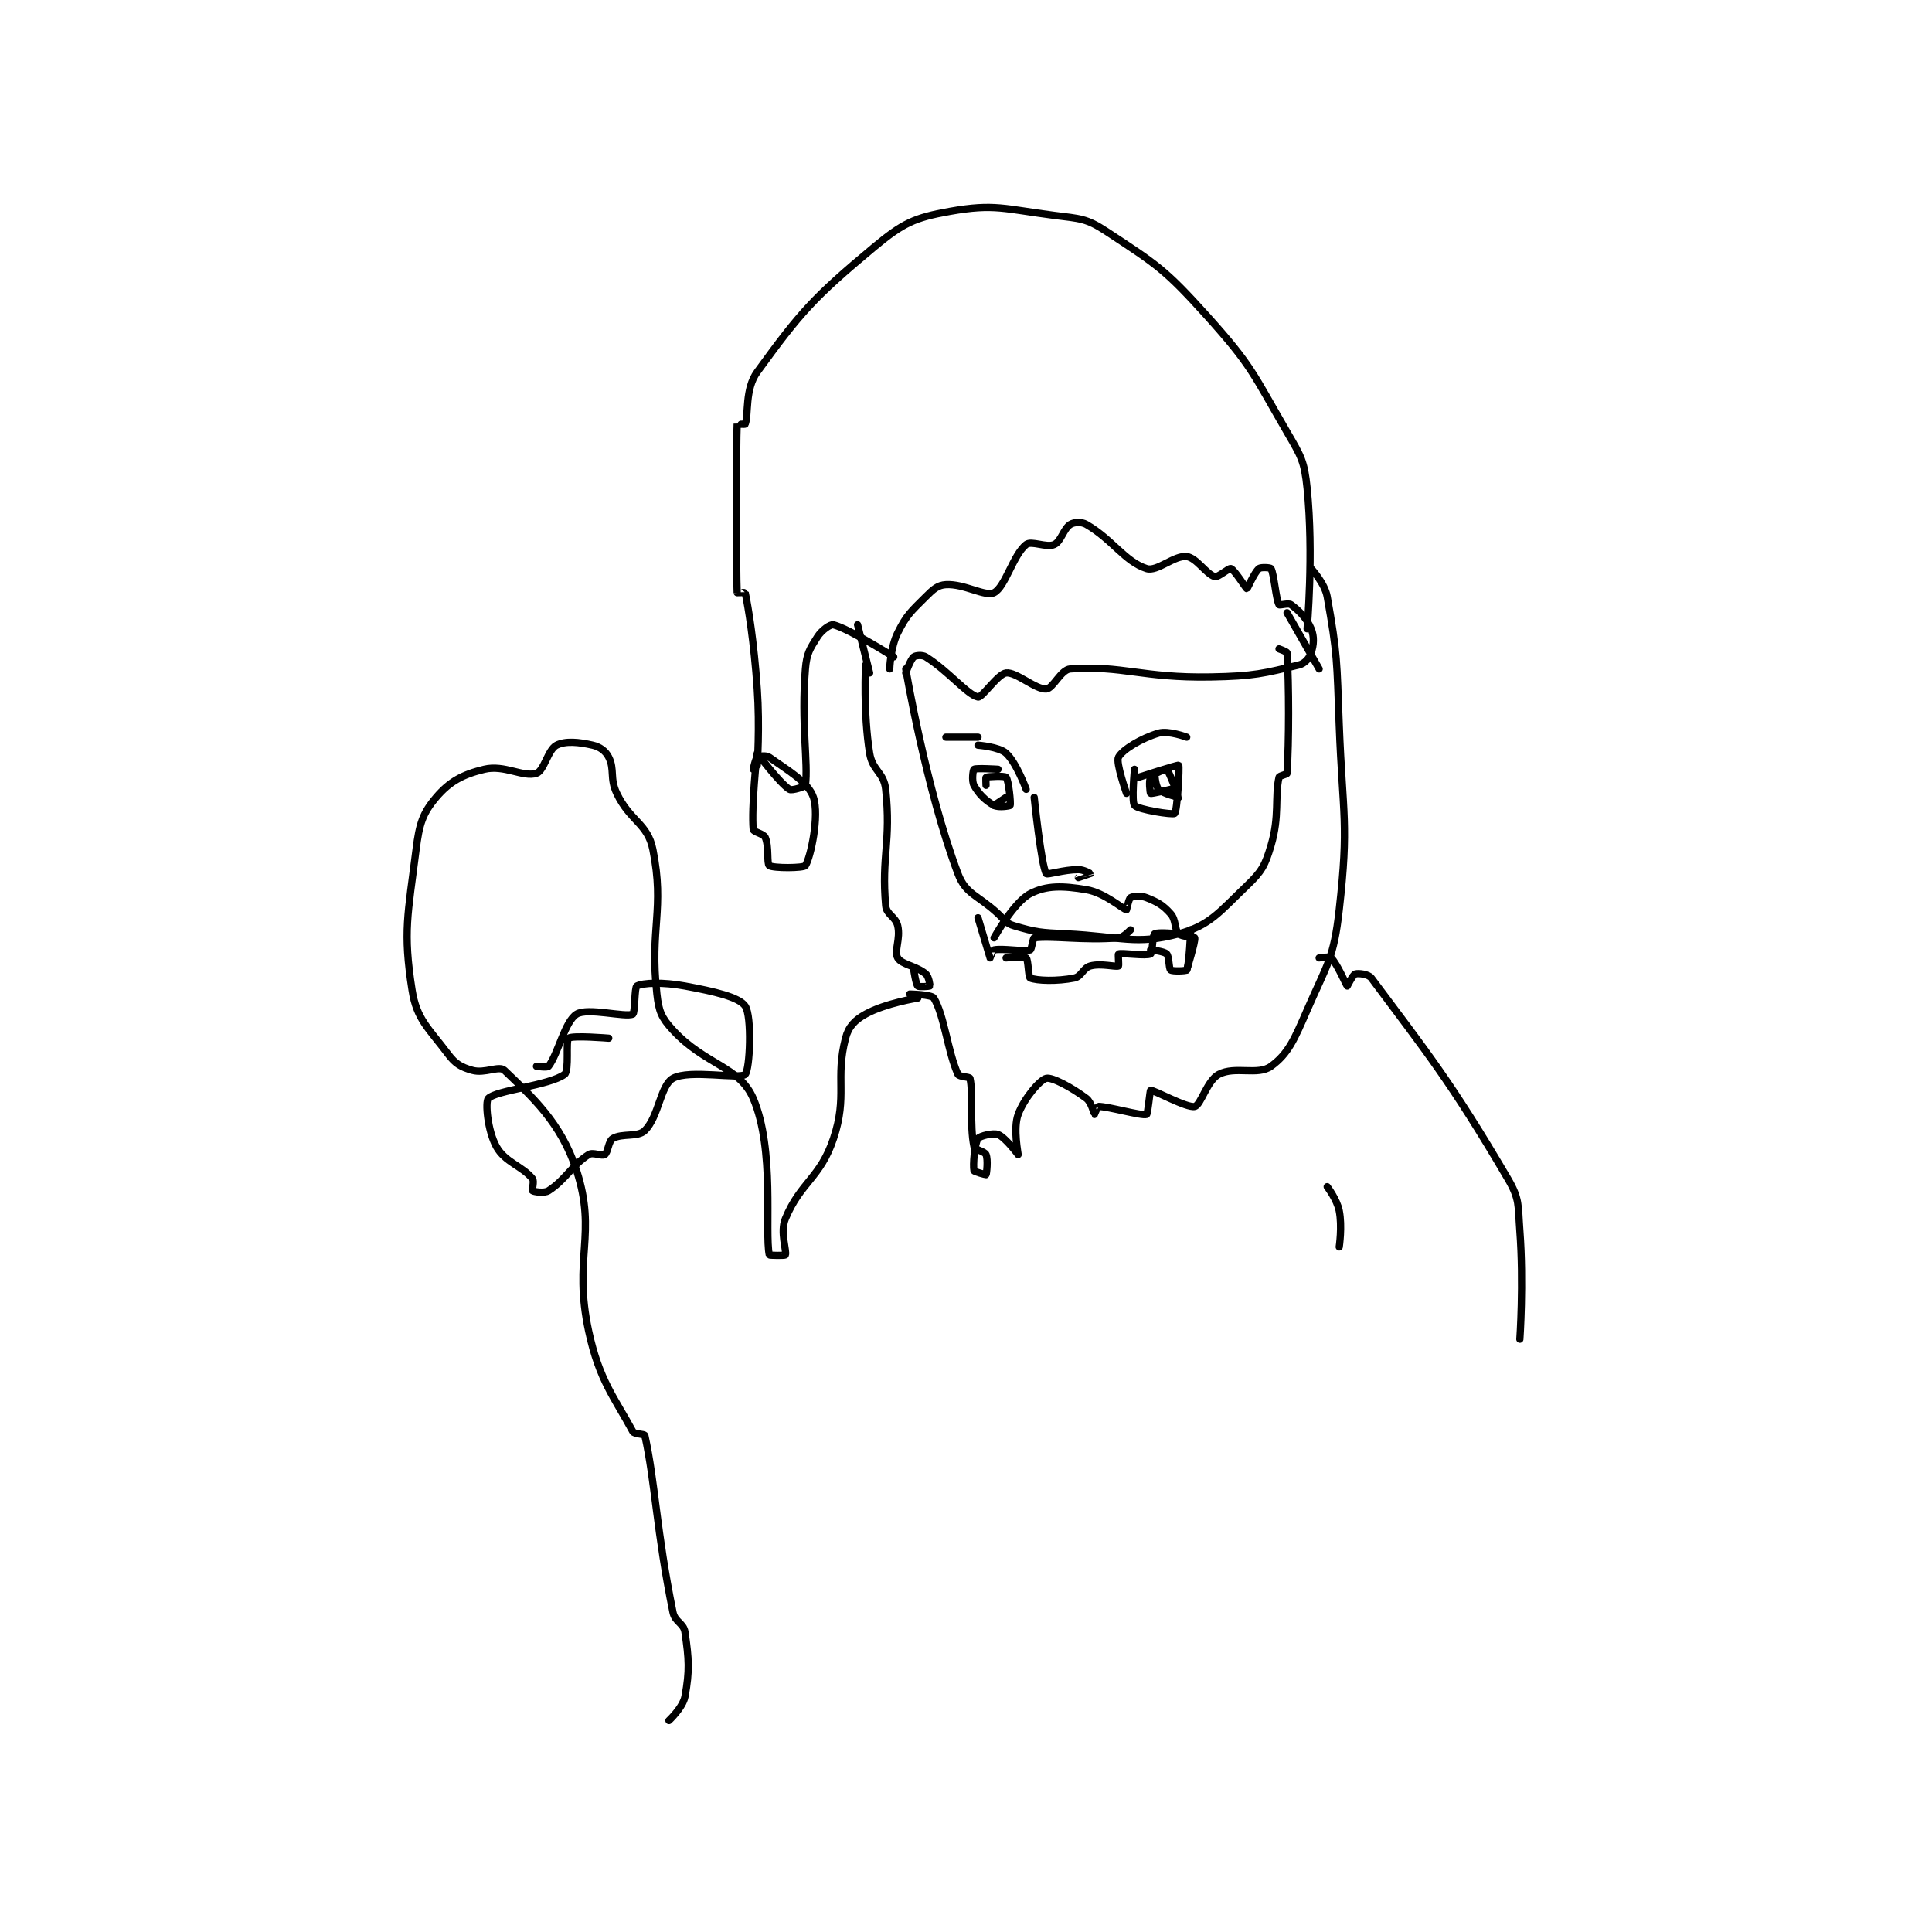 <?xml version="1.0" encoding="utf-8"?>
<!DOCTYPE svg PUBLIC "-//W3C//DTD SVG 1.1//EN" "http://www.w3.org/Graphics/SVG/1.1/DTD/svg11.dtd">
<svg viewBox="0 0 800 800" preserveAspectRatio="xMinYMin meet" xmlns="http://www.w3.org/2000/svg" version="1.1">
<g fill="none" stroke="black" stroke-linecap="round" stroke-linejoin="round" stroke-width="1.805">
<g transform="translate(170.626,87.52) scale(1.662) translate(-132,-72.633)">
<path id="0" d="M255 186.633 C255 186.633 260.021 216.471 268 237.633 C269.966 242.846 272.874 242.873 278 247.633 C279.804 249.308 280.011 250.048 282 250.633 C287.537 252.262 288.543 252.318 295 252.633 C308.805 253.307 312.212 255.51 323 252.633 C330.783 250.558 333.184 247.153 340 240.633 C343.725 237.07 344.534 235.58 346 230.633 C348.189 223.245 346.892 218.617 348 213.633 C348.092 213.221 349.981 212.928 350 212.633 C350.505 204.812 350.505 190.455 350 182.633 C349.981 182.339 348 181.633 348 181.633 "/>
<path id="1" d="M255 187.633 C255 187.633 256.17 184.297 257 183.633 C257.479 183.25 259.133 183.092 260 183.633 C265.56 187.109 270.382 193.11 273 193.633 C274.012 193.836 277.966 187.873 280 187.633 C282.516 187.337 287.357 191.798 290 191.633 C291.711 191.526 293.63 186.807 296 186.633 C308.976 185.684 313.845 188.934 331 188.633 C341.82 188.444 344.337 187.713 353 185.633 C354.418 185.293 355.563 183.945 356 182.633 C356.656 180.666 356.832 178.631 356 176.633 C354.878 173.941 353.045 172.167 351 170.633 C350.354 170.149 348.131 170.869 348 170.633 C347.205 169.203 346.795 163.064 346 161.633 C345.869 161.398 343.508 161.21 343 161.633 C341.787 162.644 340.159 166.633 340 166.633 C339.788 166.633 336.942 161.987 336 161.633 C335.479 161.438 332.866 163.869 332 163.633 C329.903 163.061 327.432 158.919 325 158.633 C321.908 158.269 317.632 162.476 315 161.633 C309.608 159.908 306.528 154.413 300 150.633 C298.778 149.926 296.949 150.04 296 150.633 C294.309 151.69 293.715 154.854 292 155.633 C290.086 156.503 286.29 154.602 285 155.633 C281.758 158.227 279.785 166.241 277 167.633 C274.812 168.727 269.591 165.363 265 165.633 C263 165.751 261.867 166.766 260 168.633 C256.265 172.368 255.265 173.103 253 177.633 C251.188 181.257 251 186.633 251 186.633 "/>
<path id="2" d="M355 176.633 C355 176.633 356.666 157.959 355 141.633 C354.309 134.865 353.55 133.739 350 127.633 C341.469 112.96 341.271 111.156 330 98.633 C319.569 87.043 317.496 85.855 305 77.633 C299.968 74.323 298.425 74.457 292 73.633 C279.576 72.04 277.137 70.653 266 72.633 C257.115 74.213 254.282 75.565 247 81.633 C231.932 94.19 228.775 97.817 218 112.633 C214.86 116.951 215.889 123.321 215 125.633 C214.952 125.759 213.001 125.621 213 125.633 C212.751 130.871 212.751 162.395 213 167.633 C213.001 167.645 214.987 167.57 215 167.633 C215.776 171.361 217.166 179.68 218 191.633 C218.655 201.014 218 210.633 218 210.633 "/>
<path id="3" d="M252 183.633 C252 183.633 241.052 176.7 237 175.633 C236.239 175.433 234.066 176.958 233 178.633 C231.095 181.627 230.311 182.795 230 186.633 C228.905 200.136 230.733 210.135 230 215.633 C229.961 215.924 226.618 217.045 226 216.633 C223.406 214.904 218.009 207.623 218 207.633 C217.897 207.748 216.491 221.292 217 226.633 C217.061 227.279 219.57 227.667 220 228.633 C220.959 230.792 220.355 235.182 221 235.633 C221.984 236.322 229.586 236.273 230 235.633 C231.301 233.623 233.532 223.23 232 218.633 C230.718 214.787 225.546 211.881 221 208.633 C220.248 208.096 218.416 208.321 218 208.633 C217.55 208.971 217 211.633 217 211.633 "/>
<path id="4" d="M285 216.633 C285 216.633 282.623 210.038 280 207.633 C278.252 206.03 273 205.633 273 205.633 "/>
<path id="5" d="M310 217.633 C310 217.633 307.287 209.971 308 208.633 C309.019 206.722 313.73 203.889 318 202.633 C320.434 201.917 325 203.633 325 203.633 "/>
<path id="6" d="M321 216.633 C321 216.633 316.261 217.79 316 217.633 C315.857 217.548 315.517 214.358 316 213.633 C316.564 212.787 319.811 211.499 320 211.633 C320.587 212.052 323.021 218.58 323 218.633 C323 218.633 319.1 217.733 318 216.633 C317.214 215.848 317 212.633 317 212.633 "/>
<path id="7" d="M275 215.633 C275 215.633 274.914 213.668 275 213.633 C275.539 213.418 279.655 213.231 280 213.633 C280.632 214.371 281.219 220.122 281 220.633 C280.943 220.767 278.113 221.252 277 220.633 C274.835 219.43 273.203 217.798 272 215.633 C271.381 214.52 271.769 211.787 272 211.633 C272.519 211.287 278 211.633 278 211.633 "/>
<path id="8" d="M277 220.633 L280 218.633 "/>
<path id="9" d="M273 203.633 L265 203.633 "/>
<path id="10" d="M313 213.633 C313 213.633 322.824 210.457 323 210.633 C323.276 210.91 322.64 222.052 322 222.633 C321.56 223.033 312.987 221.719 312 220.633 C311.199 219.752 312 211.633 312 211.633 "/>
<path id="11" d="M287 218.633 C287 218.633 288.765 235.613 290 237.633 C290.231 238.011 294.382 236.633 298 236.633 C299.357 236.633 301 237.628 301 237.633 C301 237.638 298 238.633 298 238.633 "/>
<path id="12" d="M273 248.633 C273 248.633 275.957 258.548 276 258.633 C276.005 258.644 276.648 256.704 277 256.633 C279.266 256.18 284.212 257.17 286 256.633 C286.377 256.52 286.7 253.674 287 253.633 C291.465 253.024 299.25 254.363 308 253.633 C309.319 253.523 311 251.633 311 251.633 "/>
<path id="13" d="M316 256.633 C316 256.633 319.324 256.957 320 257.633 C320.676 258.309 320.506 261.238 321 261.633 C321.471 262.01 324.879 261.875 325 261.633 C325.635 260.364 326 251.633 326 251.633 "/>
<path id="14" d="M245 185.633 C245 185.633 244.376 197.563 246 207.633 C246.707 212.016 249.551 212.367 250 216.633 C251.382 229.765 248.905 233.223 250 245.633 C250.199 247.886 252.462 248.303 253 250.633 C253.756 253.909 252.026 256.963 253 258.633 C253.984 260.321 257.736 260.652 260 262.633 C260.782 263.317 261.063 265.539 261 265.633 C260.946 265.714 258.289 265.923 258 265.633 C257.517 265.151 257 261.633 257 261.633 "/>
<path id="15" d="M246 187.633 L243 175.633 "/>
<path id="16" d="M256 267.633 C256 267.633 261.464 267.74 262 268.633 C264.634 273.024 265.443 281.95 268 287.633 C268.277 288.249 270.917 288.26 271 288.633 C271.857 292.492 270.886 300.342 272 305.633 C272.17 306.442 274.641 306.795 275 307.633 C275.547 308.91 275.14 312.446 275 312.633 C274.965 312.68 272.063 311.917 272 311.633 C271.705 310.308 272.134 304.933 273 303.633 C273.433 302.984 276.802 302.154 278 302.633 C279.823 303.363 283 307.633 283 307.633 C283.054 307.58 281.702 301.157 283 297.633 C284.503 293.553 288.455 288.997 290 288.633 C291.495 288.281 296.436 290.96 300 293.633 C301.296 294.605 301.935 297.59 302 297.633 C302.005 297.636 302.791 295.633 303 295.633 C305.512 295.633 313.7 298.033 315 297.633 C315.325 297.533 315.837 291.66 316 291.633 C316.84 291.493 325.016 296.1 327 295.633 C328.555 295.267 330.062 289.18 333 287.633 C337.044 285.505 342.734 288.008 346 285.633 C350.334 282.481 351.828 278.91 355 271.633 C360.041 260.068 361.627 258.82 363 246.633 C365.439 224.989 363.88 223.499 363 200.633 C362.386 184.669 362.582 183.02 360 168.633 C359.387 165.221 356 161.633 356 161.633 "/>
<path id="17" d="M277 253.633 C277 253.633 281.88 244.783 286 242.633 C290.06 240.515 294.178 240.663 300 241.633 C304.56 242.393 309.027 246.456 310 246.633 C310.041 246.641 310.554 243.901 311 243.633 C311.637 243.251 313.553 243.055 315 243.633 C317.749 244.733 319.073 245.465 321 247.633 C322.4 249.208 321.9 251.534 323 252.633 C323.786 253.419 326.95 253.408 327 253.633 C327.2 254.533 325 261.633 325 261.633 "/>
<path id="18" d="M280 258.633 C280 258.633 284.472 258.194 285 258.633 C285.545 259.088 285.53 263.438 286 263.633 C287.676 264.332 292.716 264.49 297 263.633 C298.791 263.275 299.184 261.129 301 260.633 C303.639 259.914 307.261 260.95 308 260.633 C308.136 260.575 307.877 257.68 308 257.633 C308.877 257.305 314.907 258.241 316 257.633 C316.516 257.346 316.459 253.02 317 252.633 C317.711 252.126 323 252.633 323 252.633 "/>
<path id="19" d="M358 186.633 L350 172.633 "/>
<path id="20" d="M358 258.633 C358 258.633 360.58 258.214 361 258.633 C362.539 260.172 364.771 265.481 365 265.633 C365 265.633 366.397 262.834 367 262.633 C367.737 262.388 370.273 262.658 371 263.633 C384.755 282.094 390.741 289.355 405 313.633 C408.008 318.755 407.519 320.225 408 326.633 C408.981 339.716 408 353.633 408 353.633 "/>
<path id="21" d="M360 315.633 C360 315.633 362.431 318.786 363 321.633 C363.776 325.515 363 330.633 363 330.633 "/>
<path id="22" d="M258 268.633 C258 268.633 249.911 269.905 245 272.633 C242.311 274.127 240.746 275.744 240 278.633 C237.364 288.849 240.567 292.933 237 303.633 C233.708 313.511 228.804 314.44 225 323.633 C223.629 326.947 225.417 331.694 225 332.633 C224.917 332.819 221.024 332.753 221 332.633 C219.81 326.832 222.464 306.383 217 293.633 C213.568 285.626 204.986 285.285 197 276.633 C194.142 273.537 193.48 271.954 193 267.633 C191.165 251.115 194.997 246.619 192 231.633 C190.692 225.093 186.346 224.63 183 217.633 C181.18 213.827 182.548 211.728 181 208.633 C180.226 207.086 178.804 206.05 177 205.633 C173.539 204.835 170.25 204.508 168 205.633 C165.875 206.696 164.899 212 163 212.633 C159.72 213.727 155.01 210.431 150 211.633 C144.629 212.922 141.363 214.677 138 218.633 C134.627 222.601 133.792 225.301 133 231.633 C130.959 247.958 129.7 251.971 132 266.633 C133.149 273.96 136.117 276.123 141 282.633 C142.824 285.066 144.229 285.842 147 286.633 C150.103 287.52 153.696 285.379 155 286.633 C161.853 293.223 169.131 299.658 173 311.633 C178.144 327.555 172.052 333.305 176 351.633 C178.658 363.975 182.492 368.261 187 376.633 C187.381 377.341 189.906 377.209 190 377.633 C192.575 389.222 192.866 401.376 197 421.633 C197.511 424.136 199.672 424.339 200 426.633 C200.966 433.396 201.181 436.135 200 442.633 C199.503 445.365 196 448.633 196 448.633 "/>
<path id="23" d="M163 285.633 C163 285.633 165.697 286.027 166 285.633 C168.413 282.496 170.045 274.462 173 272.633 C175.749 270.932 185.128 273.507 187 272.633 C187.571 272.367 187.398 265.957 188 265.633 C189.515 264.818 194.493 264.613 200 265.633 C207.309 266.987 213.465 268.382 215 270.633 C216.714 273.147 216.184 286.45 215 287.633 C213.677 288.956 201.092 286.342 197 288.633 C193.851 290.397 193.501 298.133 190 301.633 C188.25 303.384 184.304 302.251 182 303.633 C180.898 304.295 180.846 307.069 180 307.633 C179.275 308.117 177.075 306.942 176 307.633 C171.757 310.361 170.243 313.906 166 316.633 C164.925 317.325 162.32 316.873 162 316.633 C161.82 316.498 162.509 314.256 162 313.633 C159.393 310.447 155.161 309.563 153 305.633 C150.814 301.658 150.18 294.502 151 293.633 C152.943 291.576 166.291 290.415 170 287.633 C171.223 286.716 170.228 279.265 171 278.633 C171.923 277.878 181 278.633 181 278.633 "/>
</g>
</g>
</svg>
